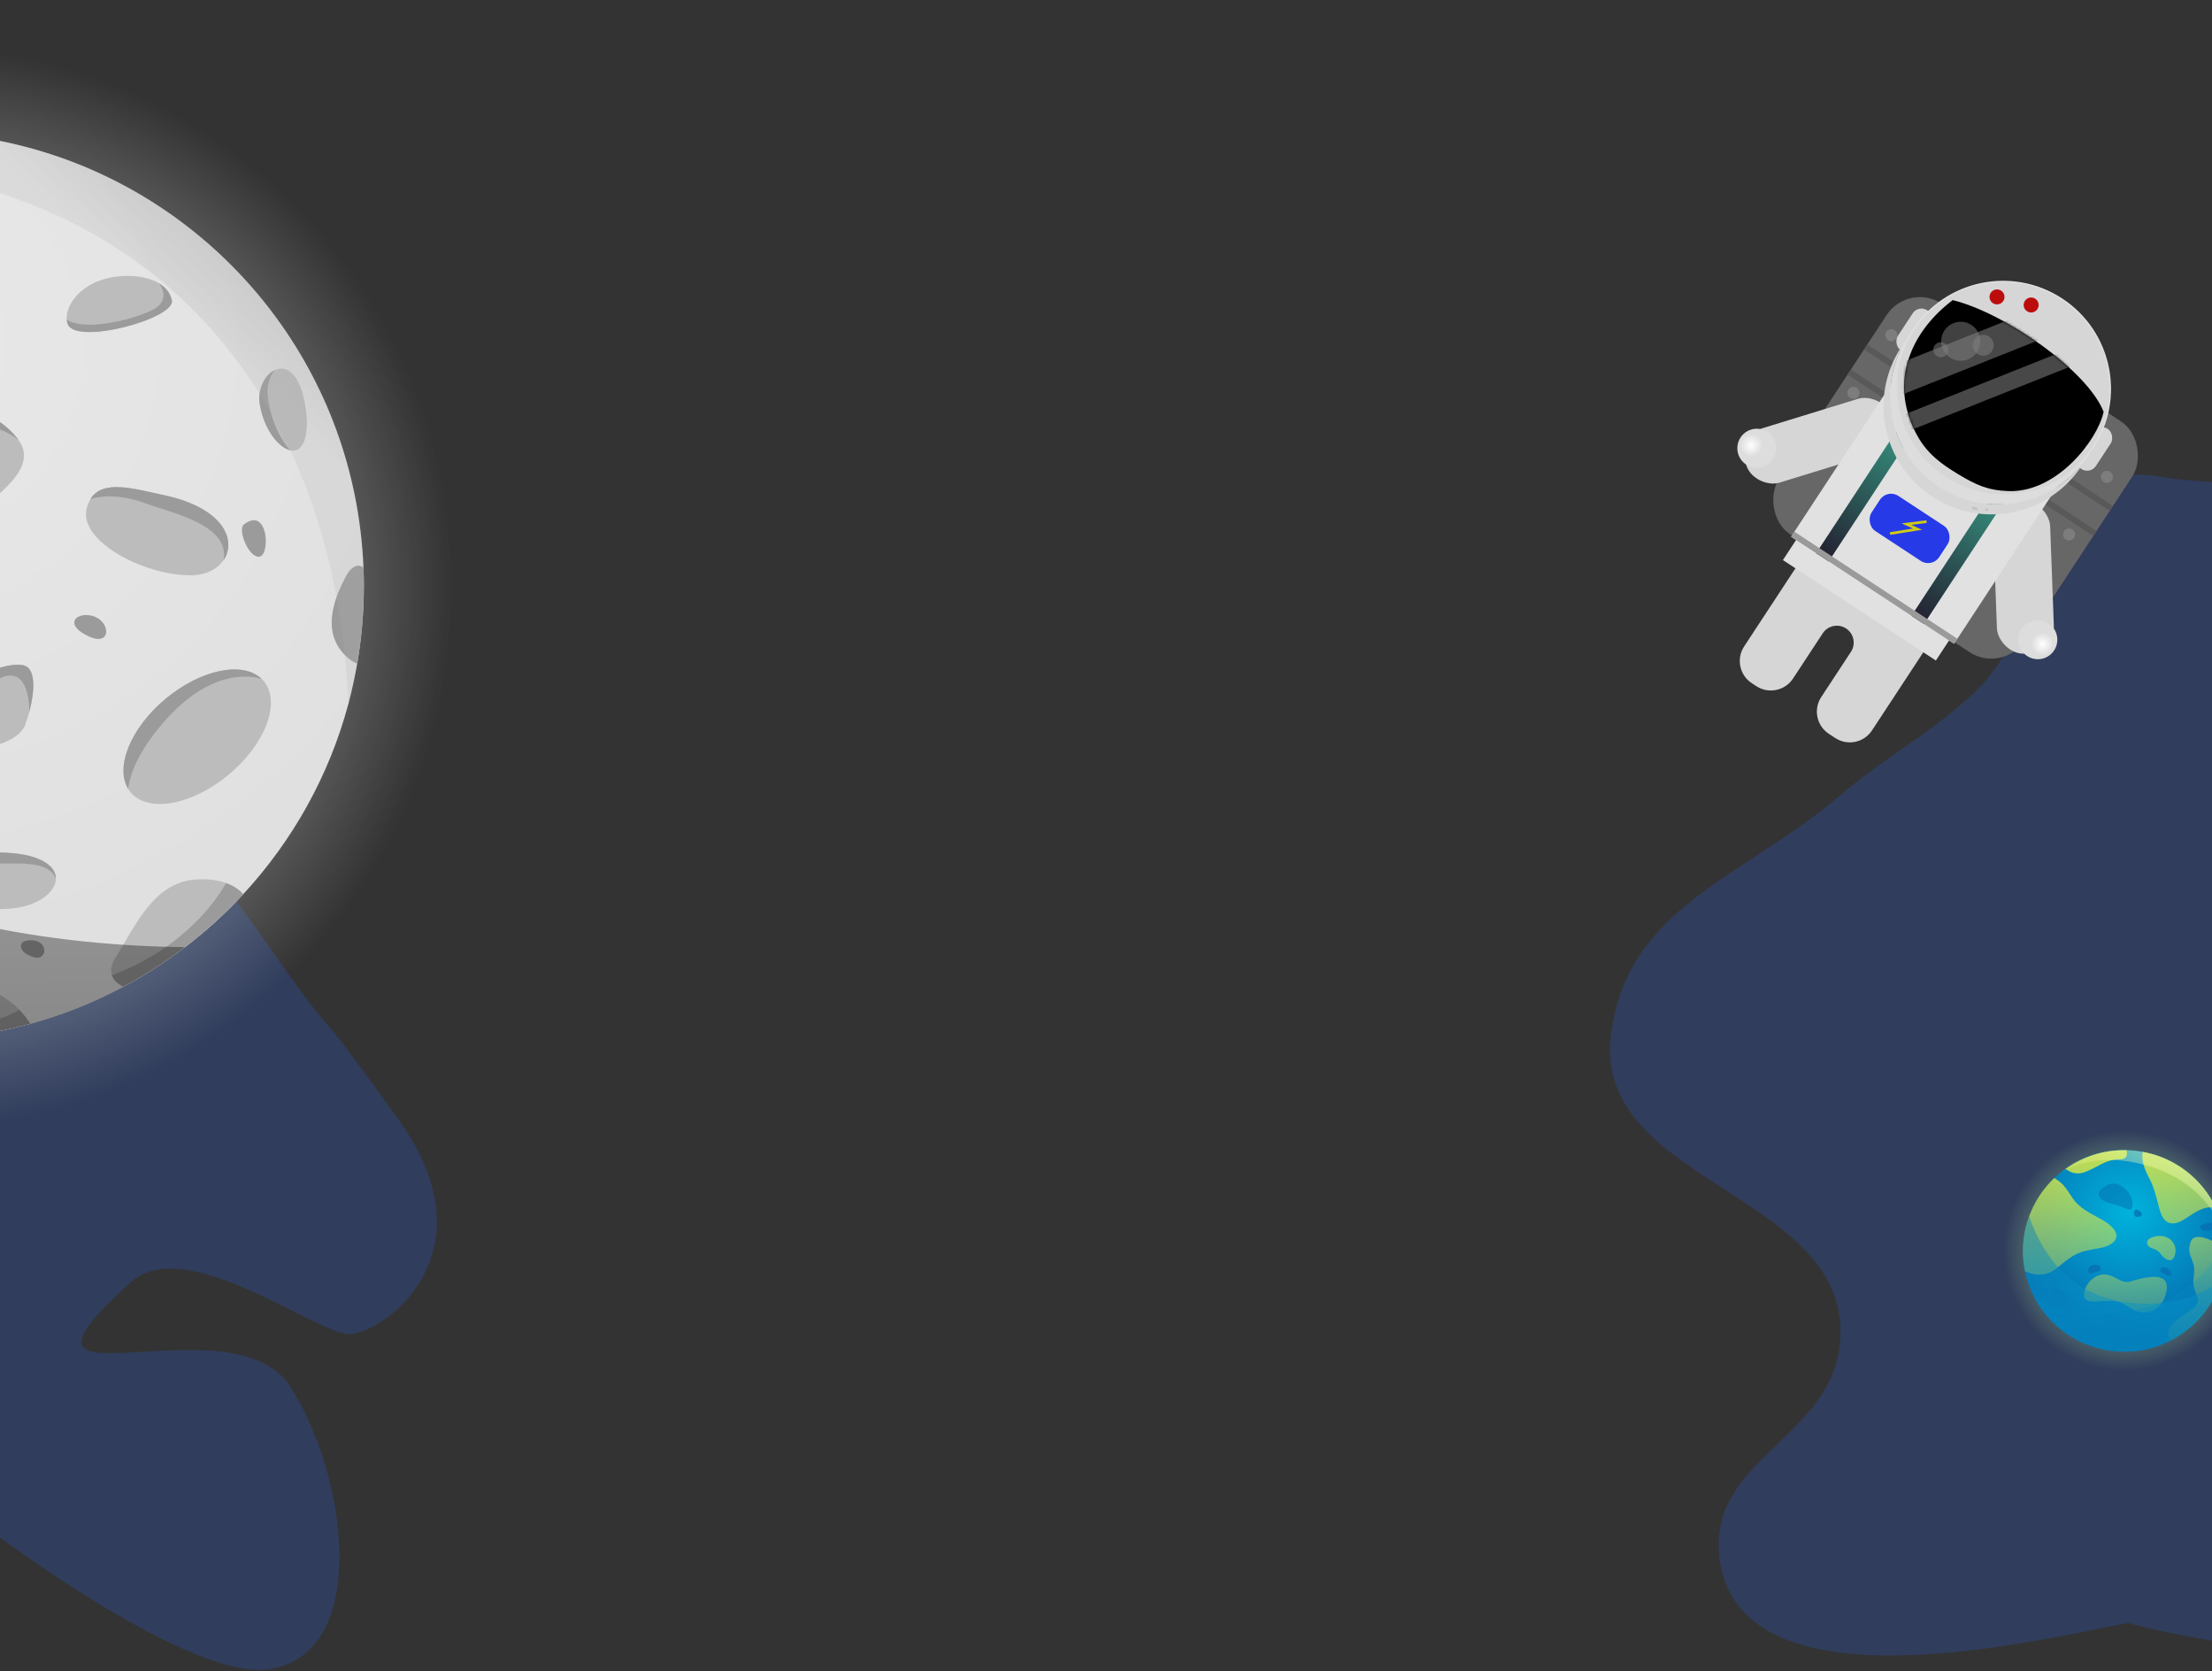 <svg width="834" height="630" viewBox="0 0 834 630" fill="none" xmlns="http://www.w3.org/2000/svg">
<rect x="0" y="0" width="834" height="630" fill="#333333" stroke="none"/>
<path d="M607.33 390.416C613.156 341.863 656.453 331.419 693.775 299.822C712.161 284.256 724.895 278.512 742.875 262.478C774.62 234.169 770.768 172.114 813.414 179.491C856.06 186.868 899.808 171.738 920.951 209.919C945.094 253.517 897.093 249.684 866.664 325.41C836.236 401.135 908.405 389.25 906.774 434.676C905.736 463.593 886.516 476.971 886.373 505.906C886.185 544.153 936.542 562.612 920.951 597.537C901.937 640.133 802.349 611.714 802.349 611.714C766.503 618.63 653.178 646.32 648.132 585.435C645.174 549.748 690.745 541.587 693.775 505.906C698.542 449.771 600.618 446.351 607.33 390.416Z" fill="#2667FF" fill-opacity="0.2"/>
<g clip-path="url(#clip0_5504_379)">
<path d="M795.943 419.117C754.958 422.979 732.896 471.493 760.045 504.619C772.592 519.986 793.543 527.587 814.193 522.301C825.257 519.466 834.822 513.175 841.636 504.99C871.394 469.434 843.363 414.622 795.943 419.117Z" fill="url(#paint0_radial_5504_379)"/>
<path d="M800.925 509.47C786.516 509.47 773.962 501.534 767.463 489.815C753.126 463.977 772.902 432.61 801.771 433.529C820.135 433.899 835.648 447.357 838.607 465.252C842.491 488.348 824.542 509.47 800.925 509.47Z" fill="url(#paint1_radial_5504_379)"/>
<g opacity="0.75">
<path d="M816.095 477.634C814.512 477.242 814.075 479.201 814.97 479.642C815.866 480.091 818.116 481.431 818.567 480.533C819.019 479.642 817.894 478.082 816.095 477.634Z" fill="#056DB1"/>
<path d="M831.82 461.106C830.287 461.455 828.452 462.224 830.021 463.343C831.598 464.461 834.063 464.012 834.292 462.673C834.514 461.327 834.743 460.436 831.82 461.106Z" fill="#056DB1"/>
<path d="M801.041 497.068C797.745 495.101 792.952 494.389 792.5 496.398C792.049 498.407 795.194 501.534 799.013 501.086C802.84 500.644 803.291 498.407 801.041 497.068Z" fill="#056DB1"/>
<path d="M811.786 507.91C808.813 508.787 805.689 509.314 802.457 509.435C803.195 504.783 807.645 506.25 810.024 506.892C810.719 507.084 811.299 507.461 811.786 507.91Z" fill="#056DB1"/>
<path d="M780.146 496.847C781.6 497.481 782.618 494.389 780.597 491.71C778.577 489.032 777.674 485.676 775.202 485.007C772.73 484.337 771.383 493.05 780.146 496.847Z" fill="#056DB1"/>
<path d="M770.257 485.897C769.462 486.04 769.132 487.685 770.931 487.906C772.729 488.134 772.729 485.455 770.257 485.897Z" fill="#056DB1"/>
<path d="M790.257 476.743C788.674 476.601 787.112 477.413 787.334 479.201C787.556 480.989 790.028 479.201 791.153 479.201C792.278 479.201 792.729 476.964 790.257 476.743Z" fill="#056DB1"/>
<path d="M805.761 455.969C804.399 455.328 804.184 458.206 805.309 458.648C806.434 459.097 809.58 457.75 805.761 455.969Z" fill="#056DB1"/>
</g>
<path d="M791.381 470.488C783.743 471.827 782.618 472.048 775.653 477.861C771.046 481.701 766.238 480.462 763.515 479.179C763.007 476.7 762.734 474.129 762.734 471.493C762.734 460.693 767.27 450.94 774.55 444.03C776.047 444.913 777.595 446.11 778.799 447.706C782.167 452.172 781.493 453.961 791.381 459.097C801.262 464.233 799.019 469.149 791.381 470.488Z" fill="url(#paint2_linear_5504_379)"/>
<path d="M835.446 455.222C828.395 453.754 823.587 461.683 818.786 461.106C813.169 460.436 814.745 452.173 810.023 443.46C807.659 439.1 807.494 436.079 807.917 434.156C820.119 436.393 830.28 444.4 835.446 455.222Z" fill="url(#paint3_linear_5504_379)"/>
<path d="M839.122 471.493C839.122 486.232 830.681 499.005 818.342 505.303C815.526 500.879 820.091 497.595 825.529 494.168C832.272 489.922 825.98 488.134 827.098 481.21C828.223 474.285 823.953 473.836 825.973 468.03C827.414 463.884 834.923 467.817 839.1 470.41C839.114 470.766 839.122 471.129 839.122 471.493Z" fill="url(#paint4_linear_5504_379)"/>
<path d="M803.289 482.998C799.204 484.259 796.998 479.422 791.831 480.54C786.665 481.659 782.395 490.813 789.359 490.592C796.324 490.371 798.123 489.474 803.289 493.05C808.455 496.626 814.524 494.168 816.322 488.583C818.114 482.998 816.989 478.752 803.289 482.998Z" fill="url(#paint5_linear_5504_379)"/>
<path d="M811.823 466.242C809.674 466.926 809.129 468.03 809.803 469.37C810.476 470.709 813.171 470.488 814.518 472.497C815.865 474.506 819.24 476.964 820.135 472.497C821.038 468.03 816.768 464.675 811.823 466.242Z" fill="url(#paint6_linear_5504_379)"/>
<path opacity="0.5" d="M803.963 454.623C803.562 457.601 800.818 454.623 796.325 453.733C791.832 452.842 790.034 450.156 792.054 448.368C794.075 446.58 796.769 445.241 799.47 446.801C802.165 448.368 804.407 451.275 803.963 454.623Z" fill="#056DB1"/>
<path d="M799.241 436.977C793.624 436.977 790.93 440.105 785.763 441.893C782.682 442.954 780.246 441.722 778.777 440.553C785.025 436.122 792.671 433.515 800.932 433.515C801.219 433.515 801.498 433.515 801.778 433.529C802.172 435.139 802.029 436.977 799.241 436.977Z" fill="url(#paint7_linear_5504_379)"/>
<path opacity="0.45" d="M837.303 483.112C834.186 492.765 827.286 500.736 818.344 505.303C816.259 506.364 814.066 507.241 811.788 507.917C808.814 508.794 805.69 509.321 802.459 509.442C801.95 509.463 801.441 509.47 800.925 509.47C786.516 509.47 773.962 501.534 767.463 489.815C765.643 486.538 764.296 482.962 763.515 479.179C763.007 476.7 762.734 474.128 762.734 471.493C762.734 466.905 763.551 462.509 765.049 458.441C769.369 471.272 779.257 487.828 801.735 490.898C806.12 491.497 810.219 491.575 814.045 491.247C823.431 490.428 831.156 487.165 837.303 483.112Z" fill="url(#paint8_linear_5504_379)"/>
<path opacity="0.45" d="M839.125 471.493C839.125 475.546 838.487 479.45 837.305 483.112C834.188 492.765 827.288 500.736 818.345 505.303C816.26 506.364 814.068 507.241 811.789 507.917C808.816 508.794 805.692 509.321 802.46 509.442C801.951 509.463 801.443 509.47 800.927 509.47C786.517 509.47 773.964 501.534 767.465 489.815C774.071 492.515 781.939 494.36 791.268 494.724C800.318 495.08 807.827 493.691 814.046 491.24C827.417 485.983 834.868 475.81 838.91 467.432C839.017 468.408 839.082 469.405 839.11 470.403C839.118 470.766 839.125 471.129 839.125 471.493Z" fill="url(#paint9_linear_5504_379)"/>
<path d="M838.616 465.273C838.616 465.273 833.178 445.469 808.171 438.95C793.181 435.039 782.777 438.566 776.852 442.014C795.775 426.654 824.716 432.752 835.449 455.221C837.943 460.429 838.437 464.547 838.616 465.273Z" fill="url(#paint10_linear_5504_379)"/>
</g>
<rect width="110.823" height="104.033" rx="15" transform="matrix(0.836 0.549 -0.549 0.836 719.551 106.213)" fill="#686767"/>
<rect width="110.823" height="2.262" transform="matrix(0.836 0.549 -0.549 0.836 704.031 129.839)" fill="#595959"/>
<rect width="110.823" height="2.262" transform="matrix(0.836 0.549 -0.549 0.836 697.82 139.29)" fill="#595959"/>
<ellipse cx="2.262" cy="2.262" rx="2.262" ry="2.262" transform="matrix(0.836 0.549 -0.549 0.836 712.453 123.196)" fill="#7D7D7D"/>
<ellipse cx="2.262" cy="2.262" rx="2.262" ry="2.262" transform="matrix(0.836 0.549 -0.549 0.836 793.738 176.589)" fill="#7D7D7D"/>
<ellipse cx="2.262" cy="2.262" rx="2.262" ry="2.262" transform="matrix(0.836 0.549 -0.549 0.836 698.176 144.933)" fill="#7D7D7D"/>
<ellipse cx="2.262" cy="2.262" rx="2.262" ry="2.262" transform="matrix(0.836 0.549 -0.549 0.836 779.457 198.327)" fill="#7D7D7D"/>
<rect width="21.486" height="57.67" rx="10" transform="matrix(0.999 -0.037 0.037 0.999 751.145 189.146)" fill="#D6D6D6"/>
<ellipse cx="7.351" cy="7.35" rx="7.351" ry="7.35" transform="matrix(0.999 -0.037 0.037 0.999 760.723 234.055)" fill="url(#paint11_radial_5504_379)"/>
<rect width="21.486" height="57.67" rx="10" transform="matrix(-0.294 -0.956 -0.956 0.294 716.473 167.909)" fill="#D6D6D6"/>
<ellipse cx="7.351" cy="7.35" rx="7.351" ry="7.35" transform="matrix(-0.294 -0.956 -0.956 0.294 671.574 173.812)" fill="url(#paint12_radial_5504_379)"/>
<path d="M731.36 236.412L683.156 204.748L657.604 243.646C654.571 248.261 655.855 254.461 660.471 257.494L662.186 258.62C666.802 261.652 673.002 260.368 676.035 255.752L687.23 238.711C689.158 235.774 693.102 234.958 696.039 236.887C698.975 238.815 699.792 242.759 697.863 245.695L686.668 262.737C683.636 267.353 684.919 273.553 689.535 276.585L691.959 278.177C696.575 281.209 702.775 279.925 705.808 275.309L731.36 236.412Z" fill="#D6D6D6"/>
<rect width="73.505" height="71.24" transform="matrix(0.836 0.549 -0.549 0.836 714.41 142.751)" fill="#E1E1E1"/>
<rect width="68.982" height="20.354" transform="matrix(0.836 0.549 -0.549 0.836 683.395 194.083)" fill="#E1E1E1"/>
<rect width="5.654" height="71.24" transform="matrix(0.836 0.549 -0.549 0.836 723.863 148.959)" fill="url(#paint13_linear_5504_379)"/>
<rect width="5.654" height="71.24" transform="matrix(0.836 0.549 -0.549 0.836 759.781 172.552)" fill="url(#paint14_linear_5504_379)"/>
<rect width="73.505" height="2.262" transform="matrix(0.836 0.549 -0.549 0.836 676.539 200.402)" fill="#9A9A9A"/>
<rect width="7.916" height="18.093" rx="3.958" transform="matrix(0.836 0.549 -0.549 0.836 791.371 159.479)" fill="#D6D6D6"/>
<rect width="7.916" height="18.093" rx="3.958" transform="matrix(0.836 0.549 -0.549 0.836 723.32 114.777)" fill="#D6D6D6"/>
<path d="M789.032 168.764C776.764 187.439 751.678 192.634 733.001 180.365C714.324 168.097 709.129 143.013 721.397 124.337C733.665 105.662 758.751 100.468 777.428 112.736C796.105 125.004 801.3 150.089 789.032 168.764Z" fill="#D6D6D6" stroke="#E1E1E1" stroke-width="0.5"/>
<path fill-rule="evenodd" clip-rule="evenodd" d="M788.564 169.816C775.816 187.081 751.639 191.557 733.482 179.63C715.323 167.702 709.83 143.733 720.618 125.177C720.172 125.781 719.74 126.401 719.323 127.036C706.979 145.826 712.206 171.066 730.998 183.41C749.791 195.754 775.032 190.528 787.376 171.737C787.792 171.104 788.188 170.463 788.564 169.816Z" fill="#DDDDDD"/>
<path fill-rule="evenodd" clip-rule="evenodd" d="M786.084 173.596C773.336 190.861 749.159 195.337 731.002 183.41C712.843 171.482 707.35 147.513 718.138 128.957C717.692 129.561 717.26 130.181 716.843 130.816C704.498 149.607 709.726 174.846 728.518 187.19C747.31 199.534 772.551 194.308 784.895 175.517C785.311 174.884 785.708 174.243 786.084 173.596Z" fill="#D6D6D6"/>
<path d="M793.139 155.228C787.074 139.745 756.031 118.001 736.238 113.117C721.416 124.352 713.596 141.219 720.397 158.858C724.173 168.652 729.408 173.41 738.411 178.808C745.071 182.802 749.511 184.841 757.273 185.11C775.493 185.741 790.859 165.907 793.139 155.228Z" fill="black"/>
<rect x="743.574" y="190.819" width="2.262" height="1.131" rx="0.565" transform="rotate(13.301 743.574 190.819)" fill="#C4C4C4"/>
<rect width="1.131" height="1.131" rx="0.565" transform="matrix(0.973 0.23 -0.23 0.973 748.594 191.412)" fill="#C4C4C4"/>
<mask id="mask0_5504_379" style="mask-type:alpha" maskUnits="userSpaceOnUse" x="717" y="113" width="77" height="73">
<path d="M793.139 155.23C787.074 139.746 756.031 118.002 736.238 113.119C721.416 124.353 713.596 141.221 720.397 158.859C724.173 168.653 729.408 173.411 738.411 178.809C745.071 182.803 749.511 184.842 757.273 185.111C775.493 185.743 790.859 165.909 793.139 155.23Z" fill="black"/>
</mask>
<g mask="url(#mask0_5504_379)">
<rect width="11.308" height="62.658" transform="matrix(0.37 0.929 -0.929 0.37 766.586 116.875)" fill="#484848"/>
<rect width="6.381" height="66.055" transform="matrix(0.37 0.929 -0.929 0.37 778.281 132.228)" fill="#484848"/>
</g>
<ellipse cx="7.351" cy="7.35" rx="7.351" ry="7.35" transform="matrix(0.836 0.549 -0.549 0.836 737.145 118.447)" fill="#828282" fill-opacity="0.5"/>
<ellipse cx="3.958" cy="3.958" rx="3.958" ry="3.958" transform="matrix(0.836 0.549 -0.549 0.836 746.594 124.656)" fill="#828282" fill-opacity="0.5"/>
<ellipse cx="2.827" cy="2.827" rx="2.827" ry="2.827" transform="matrix(0.836 0.549 -0.549 0.836 730.934 127.898)" fill="#828282" fill-opacity="0.5"/>
<ellipse cx="2.827" cy="2.827" rx="2.827" ry="2.827" transform="matrix(0.836 0.549 -0.549 0.836 752.129 107.996)" fill="#BC0D0D"/>
<ellipse cx="2.827" cy="2.827" rx="2.827" ry="2.827" transform="matrix(0.836 0.549 -0.549 0.836 765.008 111.044)" fill="#BC0D0D"/>
<rect width="30.533" height="15.831" rx="5" transform="matrix(0.836 0.549 -0.549 0.836 711.559 184.17)" fill="#273AE7"/>
<path d="M726.382 196.614L718.805 197.556L722.973 199.449L712.612 201.098" stroke="#D2CB15"/>
<path d="M102.62 358.474C73.633 317.254 7.209 227.101 -59.276 259.545C-125.76 291.99 -66.25 280.82 -64.122 319.381C-61.995 357.942 -58.538 366.718 -68.643 390.121C-88.435 435.954 -89.533 492.507 -71.243 517.771C-52.953 543.034 63.321 634.783 101.35 629.198C139.379 623.614 131.667 557.661 109.594 522.823C87.522 487.986 -9.547 536.104 49.493 483.198C69.97 464.849 119.434 502.878 131.667 502.878C143.9 502.878 186.849 472.949 150.283 422.033C111.13 367.516 131.607 399.694 102.62 358.474Z" fill="#2767FF" fill-opacity="0.2"/>
<g clip-path="url(#clip1_5504_379)">
<path d="M-54.816 1.096C-226.241 17.364 -318.485 221.567 -204.953 361.033C-152.505 425.732 -64.878 457.743 21.51 435.463C67.801 423.515 107.785 397.064 136.281 362.611C260.738 212.888 143.526 -17.84 -54.816 1.096Z" fill="url(#paint15_radial_5504_379)"/>
<path d="M137.182 220.853C137.182 230.847 136.319 240.653 134.667 250.159C133.766 255.269 132.677 260.303 131.363 265.263C124.079 292.465 110.263 316.962 91.717 337.025C84.997 344.314 77.638 351.002 69.716 357.013C62.433 362.574 54.661 367.571 46.514 371.929C35.477 377.828 23.726 382.524 11.411 385.906C-2.968 389.851 -18.098 391.917 -33.716 391.917C-40.887 391.917 -47.945 391.466 -54.853 390.602C-112.746 383.464 -161.702 347.32 -186.707 297.161C-196.468 277.624 -202.587 255.983 -204.202 233.102C-204.502 229.044 -204.652 224.948 -204.652 220.853C-204.652 195.041 -198.946 170.582 -188.734 148.64C-179.611 129.028 -166.846 111.444 -151.378 96.754C-137.074 83.153 -120.404 71.994 -102.046 63.991C-81.134 54.861 -58.007 49.789 -33.754 49.789C39.944 49.789 102.755 96.453 126.745 161.903C132.714 178.209 136.281 195.643 137.032 213.865C137.145 216.157 137.182 218.486 137.182 220.853Z" fill="url(#paint16_radial_5504_379)"/>
<path d="M86.237 291.977C72.383 303.549 55.789 306.517 49.219 298.589C48.881 298.176 48.581 297.763 48.318 297.312C43.287 289.084 49.294 274.318 62.434 263.385C75.8 252.226 91.681 249.07 98.701 255.945C98.964 256.208 99.227 256.471 99.452 256.734C106.022 264.662 100.128 280.442 86.237 291.977Z" fill="#BCBCBC"/>
<path d="M-13.704 197.108C-27.708 208.191 -41.937 214.316 -50.084 204.021C-50.872 203.044 -51.511 201.992 -52.074 200.865C-57.255 190.42 -52.149 175.279 -39.459 165.247C-25.455 154.163 -6.346 148.941 6.682 165.435C6.757 165.548 6.87 165.66 6.907 165.773C14.566 175.955 0.187 186.137 -13.704 197.108Z" fill="#BCBCBC"/>
<path d="M21.061 331.126C21.099 336.461 13.853 342.097 2.44 342.586C-18.434 343.487 -30.336 339.467 -33.151 332.028C-33.452 331.239 -33.64 330.412 -33.752 329.511C-34.766 320.456 -15.656 321.996 -5.595 321.47C13.29 320.456 21.024 325.641 21.061 331.126Z" fill="#BCBCBC"/>
<path d="M84.322 211.085C82.032 214.504 77.601 216.833 71.857 216.833C53.761 216.833 29.621 203.758 32.662 191.66C33 190.27 33.525 189.068 34.126 188.091C38.781 180.576 50.532 184.221 61.833 186.625C84.434 191.435 89.278 203.758 84.322 211.085Z" fill="#BCBCBC"/>
<path d="M25.566 122.227C25.34 121.701 25.228 121.1 25.153 120.461C24.702 115.314 29.771 107.8 39.645 105.094C46.065 103.329 54.737 103.554 60.106 106.86C62.471 108.326 64.16 110.355 64.799 113.135C66.3 120.048 28.757 130.23 25.566 122.227Z" fill="#BCBCBC"/>
<path d="M112.029 169.53C111.24 169.906 110.302 169.981 109.288 169.718C105.083 168.629 99.602 162.166 97.95 152.435C97.011 146.724 99.865 141.239 103.581 139.51C107.711 137.557 112.93 140.262 115.032 152.435C116.271 159.348 116.083 167.501 112.029 169.53Z" fill="#BCBCBC"/>
<path d="M91.719 337.025C78.766 351.039 63.486 362.874 46.516 371.892C44.601 370.952 42.874 369.562 42.199 367.571C41.598 365.805 41.861 363.551 43.7 360.695C50.721 349.611 57.779 332.516 73.848 331.502C78.541 331.201 82.258 331.765 85.224 332.817C88.077 333.869 90.179 335.372 91.719 337.025Z" fill="#BCBCBC"/>
<path d="M11.374 385.868C-3.005 389.813 -18.136 391.88 -33.754 391.88C-40.924 391.88 -47.983 391.429 -54.891 390.565C-54.891 388.536 -54.515 386.357 -53.276 384.516C-52.075 382.75 -50.085 381.322 -46.819 380.796C-34.767 378.767 -28.723 370.727 -11.64 371.741C-2.78 372.267 3.415 376.588 7.282 380.608C9.196 382.637 10.51 384.516 11.374 385.868Z" fill="#BCBCBC"/>
<path d="M137.182 220.853C137.182 230.847 136.318 240.654 134.666 250.159C133.202 249.596 131.701 248.581 130.124 247.003C120.062 236.934 127.683 222.657 130.124 217.81C132.827 212.4 135.53 212.888 137.032 213.827C137.144 216.157 137.182 218.486 137.182 220.853Z" fill="#9B9B9B"/>
<path d="M33.638 231.899C27.818 231.185 24.59 235.919 33.638 239.939C42.685 243.997 41.672 232.914 33.638 231.899Z" fill="#9B9B9B"/>
<path d="M9.497 354.684C7.319 355.172 6.493 358.704 12.5 360.733C18.544 362.724 18.545 352.655 9.497 354.684Z" fill="#9B9B9B"/>
<path d="M91.942 197.709C89.426 199.663 93.969 210.784 97.986 209.77C102.003 208.755 100.99 190.646 91.942 197.709Z" fill="#9B9B9B"/>
<path d="M11.075 268.231C10.625 269.959 10.062 271.65 9.499 273.153C6.57 281.006 -10.737 284.086 -15.318 280.48C-15.43 280.404 -15.543 280.292 -15.656 280.179C-19.673 276.159 -15.768 266.052 -13.628 261.055C-10.625 254.029 4.468 248.994 9.499 250.986C13.553 252.676 13.028 260.905 11.075 268.231Z" fill="#BCBCBC"/>
<path d="M-24.704 162.467C-43.401 168.929 -51.285 187.264 -52.074 200.865C-57.255 190.42 -52.149 175.279 -39.459 165.247C-25.455 154.163 -6.346 148.941 6.682 165.435C6.757 165.548 6.87 165.66 6.907 165.773C1.276 161.415 -8.974 157.056 -24.704 162.467Z" fill="#9B9B9B"/>
<path d="M11.075 268.231C10.887 260.942 9.085 252.714 1.464 255.043C-6.345 257.448 -15.206 271.613 -15.281 280.48C-15.393 280.404 -15.506 280.292 -15.618 280.179C-19.636 276.159 -15.731 266.052 -13.591 261.055C-10.588 254.029 4.505 248.994 9.536 250.986C13.553 252.676 13.027 260.905 11.075 268.231Z" fill="#9B9B9B"/>
<path d="M84.321 211.085C86.611 197.822 65.362 193.539 54.737 189.669C44.225 185.836 37.016 187.189 34.088 188.091C38.743 180.576 50.495 184.221 61.795 186.625C84.434 191.435 89.277 203.758 84.321 211.085Z" fill="#9B9B9B"/>
<path d="M25.567 122.227C25.342 121.701 25.229 121.1 25.154 120.462C31.499 124.67 47.756 121.251 56.728 117.193C63.148 114.262 62.097 109.979 60.107 106.898C62.473 108.363 64.162 110.392 64.8 113.173C66.302 120.048 28.759 130.23 25.567 122.227Z" fill="#9B9B9B"/>
<path d="M21.061 331.126C19.447 327.106 14.566 325.453 6.457 325.453H-21.701C-32.476 325.453 -33.151 331.69 -33.151 331.99C-33.452 331.201 -33.64 330.375 -33.752 329.473C-34.766 320.418 -15.656 321.958 -5.595 321.432C13.29 320.456 21.024 325.641 21.061 331.126Z" fill="#9B9B9B"/>
<path d="M7.282 380.646C9.196 382.599 10.51 384.516 11.374 385.868C-3.005 389.813 -18.136 391.88 -33.754 391.88C-40.924 391.88 -47.983 391.429 -54.891 390.565C-54.891 388.536 -54.515 386.357 -53.276 384.516C-19.862 392.406 -0.603 385.079 7.282 380.646Z" fill="#9B9B9B"/>
<path d="M91.717 337.025C78.765 351.039 63.484 362.874 46.515 371.892C44.6 370.952 42.873 369.562 42.197 367.571C70.242 357.051 82.369 338.002 85.222 332.854C88.076 333.869 90.178 335.372 91.717 337.025Z" fill="#9B9B9B"/>
<path d="M98.701 255.945C96.449 255.156 80.418 250.685 61.758 272.139C52.335 282.997 49.069 291.413 48.318 297.312C43.287 289.083 49.294 274.318 62.434 263.384C75.8 252.263 91.681 249.07 98.701 255.945Z" fill="#9B9B9B"/>
<path d="M109.288 169.68C105.083 168.591 99.602 162.128 97.95 152.397C97.011 146.686 99.865 141.201 103.581 139.473C101.967 141.614 100.465 144.883 100.953 149.392C101.817 156.681 104.557 163.969 109.288 169.68Z" fill="#9B9B9B"/>
<path opacity="0.45" d="M69.716 357.013C62.433 362.574 54.661 367.571 46.514 371.929C35.477 377.828 23.726 382.524 11.411 385.906C-2.968 389.851 -18.098 391.917 -33.716 391.917C-40.887 391.917 -47.945 391.466 -54.853 390.602C-112.746 383.464 -161.702 347.32 -186.707 297.161C-196.468 277.624 -202.587 255.983 -204.202 233.101C-204.502 229.044 -204.652 224.948 -204.652 220.853C-204.652 195.041 -198.946 170.582 -188.734 148.64C-179.611 129.028 -166.846 111.444 -151.378 96.754C-199.058 324.326 -23.692 355.848 69.716 357.013Z" fill="url(#paint17_linear_5504_379)"/>
<path d="M137.183 220.853C137.183 230.847 136.319 240.653 134.667 250.159C133.766 255.269 132.678 260.304 131.364 265.263C125.432 127.675 32.324 49.451 -102.045 63.991C-81.133 54.861 -58.006 49.789 -33.753 49.789C39.945 49.789 102.755 96.453 126.746 161.903C132.715 178.209 136.282 195.643 137.033 213.865C137.145 216.157 137.183 218.486 137.183 220.853Z" fill="url(#paint18_linear_5504_379)"/>
</g>
<defs>
<radialGradient id="paint0_radial_5504_379" cx="0" cy="0" r="1" gradientUnits="userSpaceOnUse" gradientTransform="translate(800.98 471.418) scale(45.642 45.378)">
<stop stop-color="#90DD6F"/>
<stop offset="1" stop-color="#B8FFA9" stop-opacity="0"/>
</radialGradient>
<radialGradient id="paint1_radial_5504_379" cx="0" cy="0" r="1" gradientUnits="userSpaceOnUse" gradientTransform="translate(802.821 456.631) scale(46.355 46.088)">
<stop stop-color="#00B3DC"/>
<stop offset="1" stop-color="#056DB0"/>
</radialGradient>
<linearGradient id="paint2_linear_5504_379" x1="775.829" y1="412.942" x2="784.491" y2="522.18" gradientUnits="userSpaceOnUse">
<stop stop-color="#F2F236"/>
<stop offset="1" stop-color="#F2F236" stop-opacity="0"/>
</linearGradient>
<linearGradient id="paint3_linear_5504_379" x1="818.688" y1="409.544" x2="827.35" y2="518.781" gradientUnits="userSpaceOnUse">
<stop stop-color="#F2F236"/>
<stop offset="1" stop-color="#F2F236" stop-opacity="0"/>
</linearGradient>
<linearGradient id="paint4_linear_5504_379" x1="822.092" y1="409.274" x2="830.754" y2="518.511" gradientUnits="userSpaceOnUse">
<stop stop-color="#F2F236"/>
<stop offset="1" stop-color="#F2F236" stop-opacity="0"/>
</linearGradient>
<linearGradient id="paint5_linear_5504_379" x1="795.328" y1="411.396" x2="803.99" y2="520.634" gradientUnits="userSpaceOnUse">
<stop stop-color="#F2F236"/>
<stop offset="1" stop-color="#F2F236" stop-opacity="0"/>
</linearGradient>
<linearGradient id="paint6_linear_5504_379" x1="810.119" y1="410.223" x2="818.781" y2="519.461" gradientUnits="userSpaceOnUse">
<stop stop-color="#F2F236"/>
<stop offset="1" stop-color="#F2F236" stop-opacity="0"/>
</linearGradient>
<linearGradient id="paint7_linear_5504_379" x1="788.302" y1="411.953" x2="796.964" y2="521.191" gradientUnits="userSpaceOnUse">
<stop stop-color="#F2F236"/>
<stop offset="1" stop-color="#F2F236" stop-opacity="0"/>
</linearGradient>
<linearGradient id="paint8_linear_5504_379" x1="795.119" y1="520.657" x2="800.783" y2="468.715" gradientUnits="userSpaceOnUse">
<stop stop-color="#00ACD8"/>
<stop offset="1" stop-color="#0983BD"/>
</linearGradient>
<linearGradient id="paint9_linear_5504_379" x1="798.973" y1="518.424" x2="805.303" y2="464.136" gradientUnits="userSpaceOnUse">
<stop stop-color="#056EB1"/>
<stop offset="1" stop-color="#00A9D7" stop-opacity="0.3"/>
</linearGradient>
<linearGradient id="paint10_linear_5504_379" x1="828.667" y1="412.599" x2="804.847" y2="459.844" gradientUnits="userSpaceOnUse">
<stop stop-color="#E2FFB5"/>
<stop offset="1" stop-color="#FFFFB3" stop-opacity="0"/>
</linearGradient>
<radialGradient id="paint11_radial_5504_379" cx="0" cy="0" r="1" gradientUnits="userSpaceOnUse" gradientTransform="translate(9.047 9.046) rotate(-156.802) scale(4.306 4.306)">
<stop stop-color="white"/>
<stop offset="1" stop-color="#DDDDDD"/>
</radialGradient>
<radialGradient id="paint12_radial_5504_379" cx="0" cy="0" r="1" gradientUnits="userSpaceOnUse" gradientTransform="translate(9.047 9.046) rotate(-156.802) scale(4.306 4.306)">
<stop stop-color="white"/>
<stop offset="1" stop-color="#DDDDDD"/>
</radialGradient>
<linearGradient id="paint13_linear_5504_379" x1="2.827" y1="0" x2="2.827" y2="71.24" gradientUnits="userSpaceOnUse">
<stop stop-color="#3BB094"/>
<stop offset="1" stop-color="#232030"/>
</linearGradient>
<linearGradient id="paint14_linear_5504_379" x1="2.827" y1="0" x2="2.827" y2="71.24" gradientUnits="userSpaceOnUse">
<stop stop-color="#3BB094"/>
<stop offset="1" stop-color="#232030"/>
</linearGradient>
<radialGradient id="paint15_radial_5504_379" cx="0" cy="0" r="1" gradientUnits="userSpaceOnUse" gradientTransform="translate(-33.737 221.248) scale(204.734 204.888)">
<stop stop-color="#F8F8F8"/>
<stop offset="1" stop-color="white" stop-opacity="0"/>
</radialGradient>
<radialGradient id="paint16_radial_5504_379" cx="0" cy="0" r="1" gradientUnits="userSpaceOnUse" gradientTransform="translate(-41.284 130.289) scale(261.006 261.201)">
<stop stop-color="#E8E8E8"/>
<stop offset="1" stop-color="#DFDFDF"/>
</radialGradient>
<linearGradient id="paint17_linear_5504_379" x1="-66.771" y1="468.264" x2="-68.441" y2="44.335" gradientUnits="userSpaceOnUse">
<stop/>
<stop offset="1" stop-opacity="0.2"/>
</linearGradient>
<linearGradient id="paint18_linear_5504_379" x1="118.295" y1="49.714" x2="14.217" y2="164.943" gradientUnits="userSpaceOnUse">
<stop stop-color="#B7B7B7"/>
<stop offset="0.557" stop-color="#AEAEAE" stop-opacity="0.2"/>
</linearGradient>
<clipPath id="clip0_5504_379">
<rect width="105.808" height="105.117" fill="white" transform="translate(748.078 418.857)"/>
</clipPath>
<clipPath id="clip1_5504_379">
<rect width="442.519" height="442.519" fill="white" transform="translate(-255)"/>
</clipPath>
</defs>
</svg>
